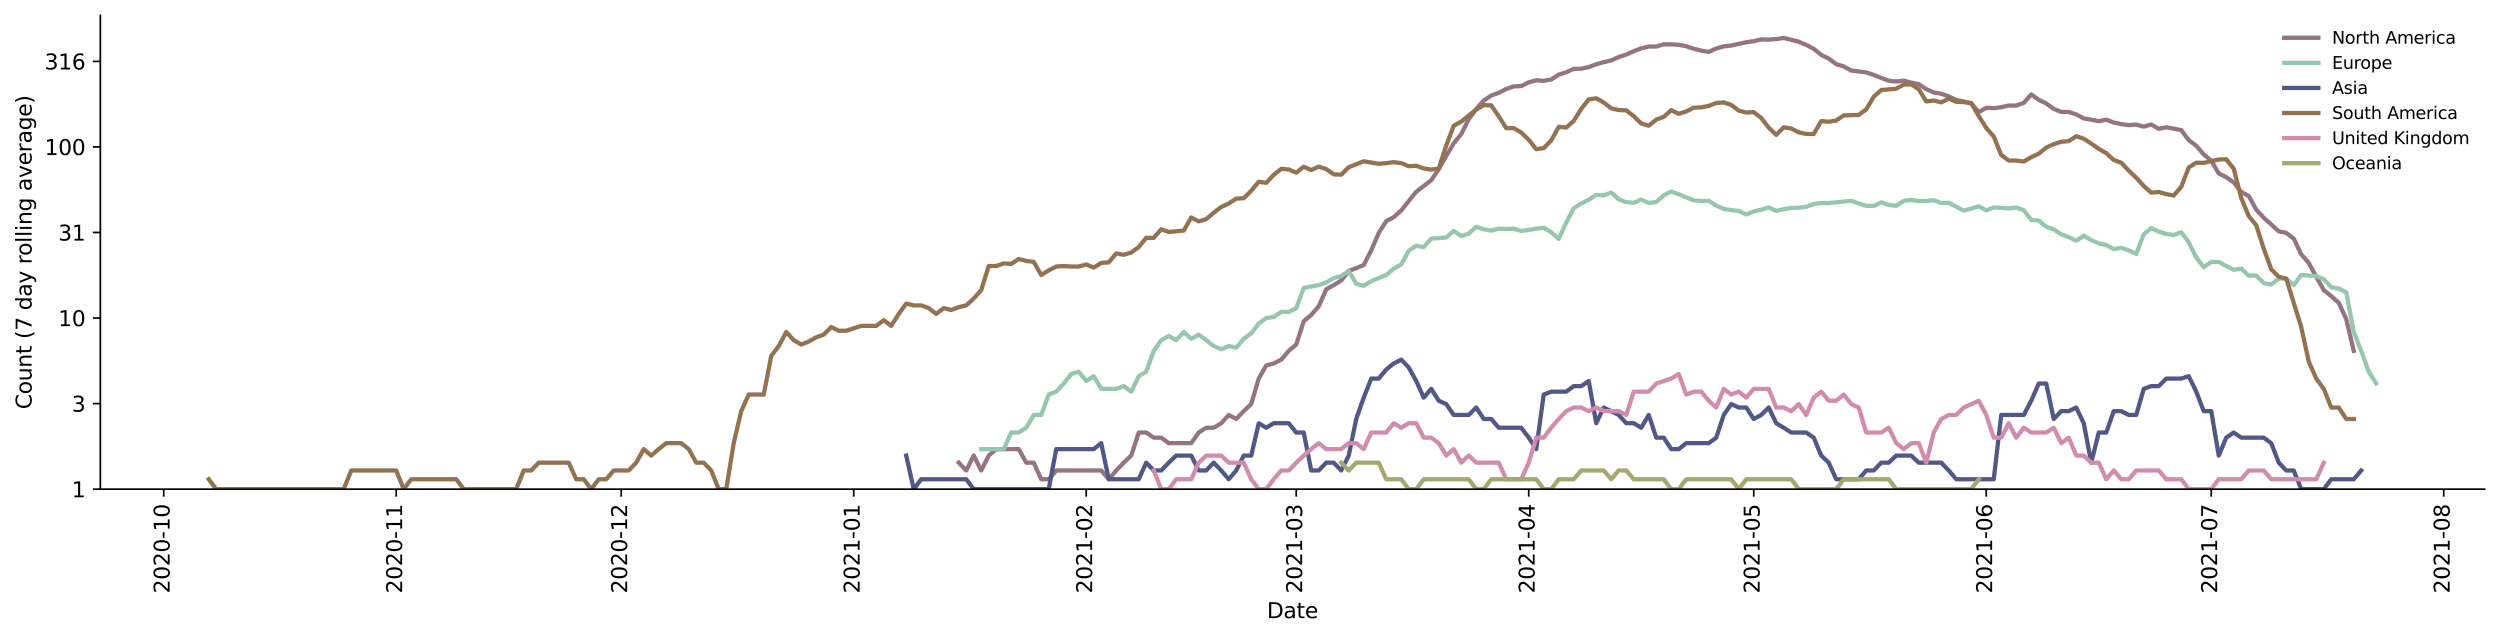 <?xml version="1.0" encoding="utf-8" standalone="no"?>
<!DOCTYPE svg PUBLIC "-//W3C//DTD SVG 1.1//EN"
  "http://www.w3.org/Graphics/SVG/1.1/DTD/svg11.dtd">
<svg height="298.621pt" version="1.1" viewBox="0 0 1170.166 298.621" width="1170.166pt" xmlns="http://www.w3.org/2000/svg" xmlns:xlink="http://www.w3.org/1999/xlink">
 <defs>
  <style type="text/css">*{stroke-linecap:butt;stroke-linejoin:round;}</style>
 </defs>
 <g id="figure_1">
  <g id="patch_1">
   <path d="M 0 298.621 
L 1170.166 298.621 
L 1170.166 0 
L 0 0 
z
" style="fill:#ffffff;"/>
  </g>
  <g id="axes_1">
   <g id="patch_2">
    <path d="M 46.966 228.96 
L 1162.966 228.96 
L 1162.966 7.2 
L 46.966 7.2 
z
" style="fill:#ffffff;"/>
   </g>
   <g id="matplotlib.axis_1">
    <g id="xtick_1">
     <g id="line2d_1">
      <defs>
       <path d="M 0 0 
L 0 3.5 
" id="me622633141" style="stroke:#000000;stroke-width:0.8;"/>
      </defs>
      <g>
       <use style="stroke:#000000;stroke-width:0.8;" x="76.63" xlink:href="#me622633141" y="228.96"/>
      </g>
     </g>
     <g id="text_1">
      <!-- 2020-10 -->
      <g transform="translate(79.389 277.743)rotate(-90)scale(0.1 -0.1)">
       <defs>
        <path d="M 1228 531 
L 3431 531 
L 3431 0 
L 469 0 
L 469 531 
Q 828 903 1448 1529 
Q 2069 2156 2228 2338 
Q 2531 2678 2651 2914 
Q 2772 3150 2772 3378 
Q 2772 3750 2511 3984 
Q 2250 4219 1831 4219 
Q 1534 4219 1204 4116 
Q 875 4013 500 3803 
L 500 4441 
Q 881 4594 1212 4672 
Q 1544 4750 1819 4750 
Q 2544 4750 2975 4387 
Q 3406 4025 3406 3419 
Q 3406 3131 3298 2873 
Q 3191 2616 2906 2266 
Q 2828 2175 2409 1742 
Q 1991 1309 1228 531 
z
" id="DejaVuSans-32" transform="scale(0.016)"/>
        <path d="M 2034 4250 
Q 1547 4250 1301 3770 
Q 1056 3291 1056 2328 
Q 1056 1369 1301 889 
Q 1547 409 2034 409 
Q 2525 409 2770 889 
Q 3016 1369 3016 2328 
Q 3016 3291 2770 3770 
Q 2525 4250 2034 4250 
z
M 2034 4750 
Q 2819 4750 3233 4129 
Q 3647 3509 3647 2328 
Q 3647 1150 3233 529 
Q 2819 -91 2034 -91 
Q 1250 -91 836 529 
Q 422 1150 422 2328 
Q 422 3509 836 4129 
Q 1250 4750 2034 4750 
z
" id="DejaVuSans-30" transform="scale(0.016)"/>
        <path d="M 313 2009 
L 1997 2009 
L 1997 1497 
L 313 1497 
L 313 2009 
z
" id="DejaVuSans-2d" transform="scale(0.016)"/>
        <path d="M 794 531 
L 1825 531 
L 1825 4091 
L 703 3866 
L 703 4441 
L 1819 4666 
L 2450 4666 
L 2450 531 
L 3481 531 
L 3481 0 
L 794 0 
L 794 531 
z
" id="DejaVuSans-31" transform="scale(0.016)"/>
       </defs>
       <use xlink:href="#DejaVuSans-32"/>
       <use x="63.623" xlink:href="#DejaVuSans-30"/>
       <use x="127.246" xlink:href="#DejaVuSans-32"/>
       <use x="190.869" xlink:href="#DejaVuSans-30"/>
       <use x="254.492" xlink:href="#DejaVuSans-2d"/>
       <use x="290.576" xlink:href="#DejaVuSans-31"/>
       <use x="354.199" xlink:href="#DejaVuSans-30"/>
      </g>
     </g>
    </g>
    <g id="xtick_2">
     <g id="line2d_2">
      <g>
       <use style="stroke:#000000;stroke-width:0.8;" x="185.456" xlink:href="#me622633141" y="228.96"/>
      </g>
     </g>
     <g id="text_2">
      <!-- 2020-11 -->
      <g transform="translate(188.216 277.743)rotate(-90)scale(0.1 -0.1)">
       <use xlink:href="#DejaVuSans-32"/>
       <use x="63.623" xlink:href="#DejaVuSans-30"/>
       <use x="127.246" xlink:href="#DejaVuSans-32"/>
       <use x="190.869" xlink:href="#DejaVuSans-30"/>
       <use x="254.492" xlink:href="#DejaVuSans-2d"/>
       <use x="290.576" xlink:href="#DejaVuSans-31"/>
       <use x="354.199" xlink:href="#DejaVuSans-31"/>
      </g>
     </g>
    </g>
    <g id="xtick_3">
     <g id="line2d_3">
      <g>
       <use style="stroke:#000000;stroke-width:0.8;" x="290.772" xlink:href="#me622633141" y="228.96"/>
      </g>
     </g>
     <g id="text_3">
      <!-- 2020-12 -->
      <g transform="translate(293.532 277.743)rotate(-90)scale(0.1 -0.1)">
       <use xlink:href="#DejaVuSans-32"/>
       <use x="63.623" xlink:href="#DejaVuSans-30"/>
       <use x="127.246" xlink:href="#DejaVuSans-32"/>
       <use x="190.869" xlink:href="#DejaVuSans-30"/>
       <use x="254.492" xlink:href="#DejaVuSans-2d"/>
       <use x="290.576" xlink:href="#DejaVuSans-31"/>
       <use x="354.199" xlink:href="#DejaVuSans-32"/>
      </g>
     </g>
    </g>
    <g id="xtick_4">
     <g id="line2d_4">
      <g>
       <use style="stroke:#000000;stroke-width:0.8;" x="399.599" xlink:href="#me622633141" y="228.96"/>
      </g>
     </g>
     <g id="text_4">
      <!-- 2021-01 -->
      <g transform="translate(402.359 277.743)rotate(-90)scale(0.1 -0.1)">
       <use xlink:href="#DejaVuSans-32"/>
       <use x="63.623" xlink:href="#DejaVuSans-30"/>
       <use x="127.246" xlink:href="#DejaVuSans-32"/>
       <use x="190.869" xlink:href="#DejaVuSans-31"/>
       <use x="254.492" xlink:href="#DejaVuSans-2d"/>
       <use x="290.576" xlink:href="#DejaVuSans-30"/>
       <use x="354.199" xlink:href="#DejaVuSans-31"/>
      </g>
     </g>
    </g>
    <g id="xtick_5">
     <g id="line2d_5">
      <g>
       <use style="stroke:#000000;stroke-width:0.8;" x="508.426" xlink:href="#me622633141" y="228.96"/>
      </g>
     </g>
     <g id="text_5">
      <!-- 2021-02 -->
      <g transform="translate(511.185 277.743)rotate(-90)scale(0.1 -0.1)">
       <use xlink:href="#DejaVuSans-32"/>
       <use x="63.623" xlink:href="#DejaVuSans-30"/>
       <use x="127.246" xlink:href="#DejaVuSans-32"/>
       <use x="190.869" xlink:href="#DejaVuSans-31"/>
       <use x="254.492" xlink:href="#DejaVuSans-2d"/>
       <use x="290.576" xlink:href="#DejaVuSans-30"/>
       <use x="354.199" xlink:href="#DejaVuSans-32"/>
      </g>
     </g>
    </g>
    <g id="xtick_6">
     <g id="line2d_6">
      <g>
       <use style="stroke:#000000;stroke-width:0.8;" x="606.721" xlink:href="#me622633141" y="228.96"/>
      </g>
     </g>
     <g id="text_6">
      <!-- 2021-03 -->
      <g transform="translate(609.48 277.743)rotate(-90)scale(0.1 -0.1)">
       <defs>
        <path d="M 2597 2516 
Q 3050 2419 3304 2112 
Q 3559 1806 3559 1356 
Q 3559 666 3084 287 
Q 2609 -91 1734 -91 
Q 1441 -91 1130 -33 
Q 819 25 488 141 
L 488 750 
Q 750 597 1062 519 
Q 1375 441 1716 441 
Q 2309 441 2620 675 
Q 2931 909 2931 1356 
Q 2931 1769 2642 2001 
Q 2353 2234 1838 2234 
L 1294 2234 
L 1294 2753 
L 1863 2753 
Q 2328 2753 2575 2939 
Q 2822 3125 2822 3475 
Q 2822 3834 2567 4026 
Q 2313 4219 1838 4219 
Q 1578 4219 1281 4162 
Q 984 4106 628 3988 
L 628 4550 
Q 988 4650 1302 4700 
Q 1616 4750 1894 4750 
Q 2613 4750 3031 4423 
Q 3450 4097 3450 3541 
Q 3450 3153 3228 2886 
Q 3006 2619 2597 2516 
z
" id="DejaVuSans-33" transform="scale(0.016)"/>
       </defs>
       <use xlink:href="#DejaVuSans-32"/>
       <use x="63.623" xlink:href="#DejaVuSans-30"/>
       <use x="127.246" xlink:href="#DejaVuSans-32"/>
       <use x="190.869" xlink:href="#DejaVuSans-31"/>
       <use x="254.492" xlink:href="#DejaVuSans-2d"/>
       <use x="290.576" xlink:href="#DejaVuSans-30"/>
       <use x="354.199" xlink:href="#DejaVuSans-33"/>
      </g>
     </g>
    </g>
    <g id="xtick_7">
     <g id="line2d_7">
      <g>
       <use style="stroke:#000000;stroke-width:0.8;" x="715.548" xlink:href="#me622633141" y="228.96"/>
      </g>
     </g>
     <g id="text_7">
      <!-- 2021-04 -->
      <g transform="translate(718.307 277.743)rotate(-90)scale(0.1 -0.1)">
       <defs>
        <path d="M 2419 4116 
L 825 1625 
L 2419 1625 
L 2419 4116 
z
M 2253 4666 
L 3047 4666 
L 3047 1625 
L 3713 1625 
L 3713 1100 
L 3047 1100 
L 3047 0 
L 2419 0 
L 2419 1100 
L 313 1100 
L 313 1709 
L 2253 4666 
z
" id="DejaVuSans-34" transform="scale(0.016)"/>
       </defs>
       <use xlink:href="#DejaVuSans-32"/>
       <use x="63.623" xlink:href="#DejaVuSans-30"/>
       <use x="127.246" xlink:href="#DejaVuSans-32"/>
       <use x="190.869" xlink:href="#DejaVuSans-31"/>
       <use x="254.492" xlink:href="#DejaVuSans-2d"/>
       <use x="290.576" xlink:href="#DejaVuSans-30"/>
       <use x="354.199" xlink:href="#DejaVuSans-34"/>
      </g>
     </g>
    </g>
    <g id="xtick_8">
     <g id="line2d_8">
      <g>
       <use style="stroke:#000000;stroke-width:0.8;" x="820.864" xlink:href="#me622633141" y="228.96"/>
      </g>
     </g>
     <g id="text_8">
      <!-- 2021-05 -->
      <g transform="translate(823.623 277.743)rotate(-90)scale(0.1 -0.1)">
       <defs>
        <path d="M 691 4666 
L 3169 4666 
L 3169 4134 
L 1269 4134 
L 1269 2991 
Q 1406 3038 1543 3061 
Q 1681 3084 1819 3084 
Q 2600 3084 3056 2656 
Q 3513 2228 3513 1497 
Q 3513 744 3044 326 
Q 2575 -91 1722 -91 
Q 1428 -91 1123 -41 
Q 819 9 494 109 
L 494 744 
Q 775 591 1075 516 
Q 1375 441 1709 441 
Q 2250 441 2565 725 
Q 2881 1009 2881 1497 
Q 2881 1984 2565 2268 
Q 2250 2553 1709 2553 
Q 1456 2553 1204 2497 
Q 953 2441 691 2322 
L 691 4666 
z
" id="DejaVuSans-35" transform="scale(0.016)"/>
       </defs>
       <use xlink:href="#DejaVuSans-32"/>
       <use x="63.623" xlink:href="#DejaVuSans-30"/>
       <use x="127.246" xlink:href="#DejaVuSans-32"/>
       <use x="190.869" xlink:href="#DejaVuSans-31"/>
       <use x="254.492" xlink:href="#DejaVuSans-2d"/>
       <use x="290.576" xlink:href="#DejaVuSans-30"/>
       <use x="354.199" xlink:href="#DejaVuSans-35"/>
      </g>
     </g>
    </g>
    <g id="xtick_9">
     <g id="line2d_9">
      <g>
       <use style="stroke:#000000;stroke-width:0.8;" x="929.69" xlink:href="#me622633141" y="228.96"/>
      </g>
     </g>
     <g id="text_9">
      <!-- 2021-06 -->
      <g transform="translate(932.45 277.743)rotate(-90)scale(0.1 -0.1)">
       <defs>
        <path d="M 2113 2584 
Q 1688 2584 1439 2293 
Q 1191 2003 1191 1497 
Q 1191 994 1439 701 
Q 1688 409 2113 409 
Q 2538 409 2786 701 
Q 3034 994 3034 1497 
Q 3034 2003 2786 2293 
Q 2538 2584 2113 2584 
z
M 3366 4563 
L 3366 3988 
Q 3128 4100 2886 4159 
Q 2644 4219 2406 4219 
Q 1781 4219 1451 3797 
Q 1122 3375 1075 2522 
Q 1259 2794 1537 2939 
Q 1816 3084 2150 3084 
Q 2853 3084 3261 2657 
Q 3669 2231 3669 1497 
Q 3669 778 3244 343 
Q 2819 -91 2113 -91 
Q 1303 -91 875 529 
Q 447 1150 447 2328 
Q 447 3434 972 4092 
Q 1497 4750 2381 4750 
Q 2619 4750 2861 4703 
Q 3103 4656 3366 4563 
z
" id="DejaVuSans-36" transform="scale(0.016)"/>
       </defs>
       <use xlink:href="#DejaVuSans-32"/>
       <use x="63.623" xlink:href="#DejaVuSans-30"/>
       <use x="127.246" xlink:href="#DejaVuSans-32"/>
       <use x="190.869" xlink:href="#DejaVuSans-31"/>
       <use x="254.492" xlink:href="#DejaVuSans-2d"/>
       <use x="290.576" xlink:href="#DejaVuSans-30"/>
       <use x="354.199" xlink:href="#DejaVuSans-36"/>
      </g>
     </g>
    </g>
    <g id="xtick_10">
     <g id="line2d_10">
      <g>
       <use style="stroke:#000000;stroke-width:0.8;" x="1035.007" xlink:href="#me622633141" y="228.96"/>
      </g>
     </g>
     <g id="text_10">
      <!-- 2021-07 -->
      <g transform="translate(1037.766 277.743)rotate(-90)scale(0.1 -0.1)">
       <defs>
        <path d="M 525 4666 
L 3525 4666 
L 3525 4397 
L 1831 0 
L 1172 0 
L 2766 4134 
L 525 4134 
L 525 4666 
z
" id="DejaVuSans-37" transform="scale(0.016)"/>
       </defs>
       <use xlink:href="#DejaVuSans-32"/>
       <use x="63.623" xlink:href="#DejaVuSans-30"/>
       <use x="127.246" xlink:href="#DejaVuSans-32"/>
       <use x="190.869" xlink:href="#DejaVuSans-31"/>
       <use x="254.492" xlink:href="#DejaVuSans-2d"/>
       <use x="290.576" xlink:href="#DejaVuSans-30"/>
       <use x="354.199" xlink:href="#DejaVuSans-37"/>
      </g>
     </g>
    </g>
    <g id="xtick_11">
     <g id="line2d_11">
      <g>
       <use style="stroke:#000000;stroke-width:0.8;" x="1143.833" xlink:href="#me622633141" y="228.96"/>
      </g>
     </g>
     <g id="text_11">
      <!-- 2021-08 -->
      <g transform="translate(1146.593 277.743)rotate(-90)scale(0.1 -0.1)">
       <defs>
        <path d="M 2034 2216 
Q 1584 2216 1326 1975 
Q 1069 1734 1069 1313 
Q 1069 891 1326 650 
Q 1584 409 2034 409 
Q 2484 409 2743 651 
Q 3003 894 3003 1313 
Q 3003 1734 2745 1975 
Q 2488 2216 2034 2216 
z
M 1403 2484 
Q 997 2584 770 2862 
Q 544 3141 544 3541 
Q 544 4100 942 4425 
Q 1341 4750 2034 4750 
Q 2731 4750 3128 4425 
Q 3525 4100 3525 3541 
Q 3525 3141 3298 2862 
Q 3072 2584 2669 2484 
Q 3125 2378 3379 2068 
Q 3634 1759 3634 1313 
Q 3634 634 3220 271 
Q 2806 -91 2034 -91 
Q 1263 -91 848 271 
Q 434 634 434 1313 
Q 434 1759 690 2068 
Q 947 2378 1403 2484 
z
M 1172 3481 
Q 1172 3119 1398 2916 
Q 1625 2713 2034 2713 
Q 2441 2713 2670 2916 
Q 2900 3119 2900 3481 
Q 2900 3844 2670 4047 
Q 2441 4250 2034 4250 
Q 1625 4250 1398 4047 
Q 1172 3844 1172 3481 
z
" id="DejaVuSans-38" transform="scale(0.016)"/>
       </defs>
       <use xlink:href="#DejaVuSans-32"/>
       <use x="63.623" xlink:href="#DejaVuSans-30"/>
       <use x="127.246" xlink:href="#DejaVuSans-32"/>
       <use x="190.869" xlink:href="#DejaVuSans-31"/>
       <use x="254.492" xlink:href="#DejaVuSans-2d"/>
       <use x="290.576" xlink:href="#DejaVuSans-30"/>
       <use x="354.199" xlink:href="#DejaVuSans-38"/>
      </g>
     </g>
    </g>
    <g id="text_12">
     <!-- Date -->
     <g transform="translate(593.015 289.341)scale(0.1 -0.1)">
      <defs>
       <path d="M 1259 4147 
L 1259 519 
L 2022 519 
Q 2988 519 3436 956 
Q 3884 1394 3884 2338 
Q 3884 3275 3436 3711 
Q 2988 4147 2022 4147 
L 1259 4147 
z
M 628 4666 
L 1925 4666 
Q 3281 4666 3915 4102 
Q 4550 3538 4550 2338 
Q 4550 1131 3912 565 
Q 3275 0 1925 0 
L 628 0 
L 628 4666 
z
" id="DejaVuSans-44" transform="scale(0.016)"/>
       <path d="M 2194 1759 
Q 1497 1759 1228 1600 
Q 959 1441 959 1056 
Q 959 750 1161 570 
Q 1363 391 1709 391 
Q 2188 391 2477 730 
Q 2766 1069 2766 1631 
L 2766 1759 
L 2194 1759 
z
M 3341 1997 
L 3341 0 
L 2766 0 
L 2766 531 
Q 2569 213 2275 61 
Q 1981 -91 1556 -91 
Q 1019 -91 701 211 
Q 384 513 384 1019 
Q 384 1609 779 1909 
Q 1175 2209 1959 2209 
L 2766 2209 
L 2766 2266 
Q 2766 2663 2505 2880 
Q 2244 3097 1772 3097 
Q 1472 3097 1187 3025 
Q 903 2953 641 2809 
L 641 3341 
Q 956 3463 1253 3523 
Q 1550 3584 1831 3584 
Q 2591 3584 2966 3190 
Q 3341 2797 3341 1997 
z
" id="DejaVuSans-61" transform="scale(0.016)"/>
       <path d="M 1172 4494 
L 1172 3500 
L 2356 3500 
L 2356 3053 
L 1172 3053 
L 1172 1153 
Q 1172 725 1289 603 
Q 1406 481 1766 481 
L 2356 481 
L 2356 0 
L 1766 0 
Q 1100 0 847 248 
Q 594 497 594 1153 
L 594 3053 
L 172 3053 
L 172 3500 
L 594 3500 
L 594 4494 
L 1172 4494 
z
" id="DejaVuSans-74" transform="scale(0.016)"/>
       <path d="M 3597 1894 
L 3597 1613 
L 953 1613 
Q 991 1019 1311 708 
Q 1631 397 2203 397 
Q 2534 397 2845 478 
Q 3156 559 3463 722 
L 3463 178 
Q 3153 47 2828 -22 
Q 2503 -91 2169 -91 
Q 1331 -91 842 396 
Q 353 884 353 1716 
Q 353 2575 817 3079 
Q 1281 3584 2069 3584 
Q 2775 3584 3186 3129 
Q 3597 2675 3597 1894 
z
M 3022 2063 
Q 3016 2534 2758 2815 
Q 2500 3097 2075 3097 
Q 1594 3097 1305 2825 
Q 1016 2553 972 2059 
L 3022 2063 
z
" id="DejaVuSans-65" transform="scale(0.016)"/>
      </defs>
      <use xlink:href="#DejaVuSans-44"/>
      <use x="77.002" xlink:href="#DejaVuSans-61"/>
      <use x="138.281" xlink:href="#DejaVuSans-74"/>
      <use x="177.49" xlink:href="#DejaVuSans-65"/>
     </g>
    </g>
   </g>
   <g id="matplotlib.axis_2">
    <g id="ytick_1">
     <g id="line2d_12">
      <defs>
       <path d="M 0 0 
L -3.5 0 
" id="me291c75936" style="stroke:#000000;stroke-width:0.8;"/>
      </defs>
      <g>
       <use style="stroke:#000000;stroke-width:0.8;" x="46.966" xlink:href="#me291c75936" y="228.96"/>
      </g>
     </g>
     <g id="text_13">
      <!-- 1 -->
      <g transform="translate(33.603 232.759)scale(0.1 -0.1)">
       <use xlink:href="#DejaVuSans-31"/>
      </g>
     </g>
    </g>
    <g id="ytick_2">
     <g id="line2d_13">
      <g>
       <use style="stroke:#000000;stroke-width:0.8;" x="46.966" xlink:href="#me291c75936" y="188.913"/>
      </g>
     </g>
     <g id="text_14">
      <!-- 3 -->
      <g transform="translate(33.603 192.712)scale(0.1 -0.1)">
       <use xlink:href="#DejaVuSans-33"/>
      </g>
     </g>
    </g>
    <g id="ytick_3">
     <g id="line2d_14">
      <g>
       <use style="stroke:#000000;stroke-width:0.8;" x="46.966" xlink:href="#me291c75936" y="148.866"/>
      </g>
     </g>
     <g id="text_15">
      <!-- 10 -->
      <g transform="translate(27.241 152.666)scale(0.1 -0.1)">
       <use xlink:href="#DejaVuSans-31"/>
       <use x="63.623" xlink:href="#DejaVuSans-30"/>
      </g>
     </g>
    </g>
    <g id="ytick_4">
     <g id="line2d_15">
      <g>
       <use style="stroke:#000000;stroke-width:0.8;" x="46.966" xlink:href="#me291c75936" y="108.82"/>
      </g>
     </g>
     <g id="text_16">
      <!-- 31 -->
      <g transform="translate(27.241 112.619)scale(0.1 -0.1)">
       <use xlink:href="#DejaVuSans-33"/>
       <use x="63.623" xlink:href="#DejaVuSans-31"/>
      </g>
     </g>
    </g>
    <g id="ytick_5">
     <g id="line2d_16">
      <g>
       <use style="stroke:#000000;stroke-width:0.8;" x="46.966" xlink:href="#me291c75936" y="68.773"/>
      </g>
     </g>
     <g id="text_17">
      <!-- 100 -->
      <g transform="translate(20.878 72.572)scale(0.1 -0.1)">
       <use xlink:href="#DejaVuSans-31"/>
       <use x="63.623" xlink:href="#DejaVuSans-30"/>
       <use x="127.246" xlink:href="#DejaVuSans-30"/>
      </g>
     </g>
    </g>
    <g id="ytick_6">
     <g id="line2d_17">
      <g>
       <use style="stroke:#000000;stroke-width:0.8;" x="46.966" xlink:href="#me291c75936" y="28.726"/>
      </g>
     </g>
     <g id="text_18">
      <!-- 316 -->
      <g transform="translate(20.878 32.525)scale(0.1 -0.1)">
       <use xlink:href="#DejaVuSans-33"/>
       <use x="63.623" xlink:href="#DejaVuSans-31"/>
       <use x="127.246" xlink:href="#DejaVuSans-36"/>
      </g>
     </g>
    </g>
    <g id="text_19">
     <!-- Count (7 day rolling average) -->
     <g transform="translate(14.798 191.548)rotate(-90)scale(0.1 -0.1)">
      <defs>
       <path d="M 4122 4306 
L 4122 3641 
Q 3803 3938 3442 4084 
Q 3081 4231 2675 4231 
Q 1875 4231 1450 3742 
Q 1025 3253 1025 2328 
Q 1025 1406 1450 917 
Q 1875 428 2675 428 
Q 3081 428 3442 575 
Q 3803 722 4122 1019 
L 4122 359 
Q 3791 134 3420 21 
Q 3050 -91 2638 -91 
Q 1578 -91 968 557 
Q 359 1206 359 2328 
Q 359 3453 968 4101 
Q 1578 4750 2638 4750 
Q 3056 4750 3426 4639 
Q 3797 4528 4122 4306 
z
" id="DejaVuSans-43" transform="scale(0.016)"/>
       <path d="M 1959 3097 
Q 1497 3097 1228 2736 
Q 959 2375 959 1747 
Q 959 1119 1226 758 
Q 1494 397 1959 397 
Q 2419 397 2687 759 
Q 2956 1122 2956 1747 
Q 2956 2369 2687 2733 
Q 2419 3097 1959 3097 
z
M 1959 3584 
Q 2709 3584 3137 3096 
Q 3566 2609 3566 1747 
Q 3566 888 3137 398 
Q 2709 -91 1959 -91 
Q 1206 -91 779 398 
Q 353 888 353 1747 
Q 353 2609 779 3096 
Q 1206 3584 1959 3584 
z
" id="DejaVuSans-6f" transform="scale(0.016)"/>
       <path d="M 544 1381 
L 544 3500 
L 1119 3500 
L 1119 1403 
Q 1119 906 1312 657 
Q 1506 409 1894 409 
Q 2359 409 2629 706 
Q 2900 1003 2900 1516 
L 2900 3500 
L 3475 3500 
L 3475 0 
L 2900 0 
L 2900 538 
Q 2691 219 2414 64 
Q 2138 -91 1772 -91 
Q 1169 -91 856 284 
Q 544 659 544 1381 
z
M 1991 3584 
L 1991 3584 
z
" id="DejaVuSans-75" transform="scale(0.016)"/>
       <path d="M 3513 2113 
L 3513 0 
L 2938 0 
L 2938 2094 
Q 2938 2591 2744 2837 
Q 2550 3084 2163 3084 
Q 1697 3084 1428 2787 
Q 1159 2491 1159 1978 
L 1159 0 
L 581 0 
L 581 3500 
L 1159 3500 
L 1159 2956 
Q 1366 3272 1645 3428 
Q 1925 3584 2291 3584 
Q 2894 3584 3203 3211 
Q 3513 2838 3513 2113 
z
" id="DejaVuSans-6e" transform="scale(0.016)"/>
       <path id="DejaVuSans-20" transform="scale(0.016)"/>
       <path d="M 1984 4856 
Q 1566 4138 1362 3434 
Q 1159 2731 1159 2009 
Q 1159 1288 1364 580 
Q 1569 -128 1984 -844 
L 1484 -844 
Q 1016 -109 783 600 
Q 550 1309 550 2009 
Q 550 2706 781 3412 
Q 1013 4119 1484 4856 
L 1984 4856 
z
" id="DejaVuSans-28" transform="scale(0.016)"/>
       <path d="M 2906 2969 
L 2906 4863 
L 3481 4863 
L 3481 0 
L 2906 0 
L 2906 525 
Q 2725 213 2448 61 
Q 2172 -91 1784 -91 
Q 1150 -91 751 415 
Q 353 922 353 1747 
Q 353 2572 751 3078 
Q 1150 3584 1784 3584 
Q 2172 3584 2448 3432 
Q 2725 3281 2906 2969 
z
M 947 1747 
Q 947 1113 1208 752 
Q 1469 391 1925 391 
Q 2381 391 2643 752 
Q 2906 1113 2906 1747 
Q 2906 2381 2643 2742 
Q 2381 3103 1925 3103 
Q 1469 3103 1208 2742 
Q 947 2381 947 1747 
z
" id="DejaVuSans-64" transform="scale(0.016)"/>
       <path d="M 2059 -325 
Q 1816 -950 1584 -1140 
Q 1353 -1331 966 -1331 
L 506 -1331 
L 506 -850 
L 844 -850 
Q 1081 -850 1212 -737 
Q 1344 -625 1503 -206 
L 1606 56 
L 191 3500 
L 800 3500 
L 1894 763 
L 2988 3500 
L 3597 3500 
L 2059 -325 
z
" id="DejaVuSans-79" transform="scale(0.016)"/>
       <path d="M 2631 2963 
Q 2534 3019 2420 3045 
Q 2306 3072 2169 3072 
Q 1681 3072 1420 2755 
Q 1159 2438 1159 1844 
L 1159 0 
L 581 0 
L 581 3500 
L 1159 3500 
L 1159 2956 
Q 1341 3275 1631 3429 
Q 1922 3584 2338 3584 
Q 2397 3584 2469 3576 
Q 2541 3569 2628 3553 
L 2631 2963 
z
" id="DejaVuSans-72" transform="scale(0.016)"/>
       <path d="M 603 4863 
L 1178 4863 
L 1178 0 
L 603 0 
L 603 4863 
z
" id="DejaVuSans-6c" transform="scale(0.016)"/>
       <path d="M 603 3500 
L 1178 3500 
L 1178 0 
L 603 0 
L 603 3500 
z
M 603 4863 
L 1178 4863 
L 1178 4134 
L 603 4134 
L 603 4863 
z
" id="DejaVuSans-69" transform="scale(0.016)"/>
       <path d="M 2906 1791 
Q 2906 2416 2648 2759 
Q 2391 3103 1925 3103 
Q 1463 3103 1205 2759 
Q 947 2416 947 1791 
Q 947 1169 1205 825 
Q 1463 481 1925 481 
Q 2391 481 2648 825 
Q 2906 1169 2906 1791 
z
M 3481 434 
Q 3481 -459 3084 -895 
Q 2688 -1331 1869 -1331 
Q 1566 -1331 1297 -1286 
Q 1028 -1241 775 -1147 
L 775 -588 
Q 1028 -725 1275 -790 
Q 1522 -856 1778 -856 
Q 2344 -856 2625 -561 
Q 2906 -266 2906 331 
L 2906 616 
Q 2728 306 2450 153 
Q 2172 0 1784 0 
Q 1141 0 747 490 
Q 353 981 353 1791 
Q 353 2603 747 3093 
Q 1141 3584 1784 3584 
Q 2172 3584 2450 3431 
Q 2728 3278 2906 2969 
L 2906 3500 
L 3481 3500 
L 3481 434 
z
" id="DejaVuSans-67" transform="scale(0.016)"/>
       <path d="M 191 3500 
L 800 3500 
L 1894 563 
L 2988 3500 
L 3597 3500 
L 2284 0 
L 1503 0 
L 191 3500 
z
" id="DejaVuSans-76" transform="scale(0.016)"/>
       <path d="M 513 4856 
L 1013 4856 
Q 1481 4119 1714 3412 
Q 1947 2706 1947 2009 
Q 1947 1309 1714 600 
Q 1481 -109 1013 -844 
L 513 -844 
Q 928 -128 1133 580 
Q 1338 1288 1338 2009 
Q 1338 2731 1133 3434 
Q 928 4138 513 4856 
z
" id="DejaVuSans-29" transform="scale(0.016)"/>
      </defs>
      <use xlink:href="#DejaVuSans-43"/>
      <use x="69.824" xlink:href="#DejaVuSans-6f"/>
      <use x="131.006" xlink:href="#DejaVuSans-75"/>
      <use x="194.385" xlink:href="#DejaVuSans-6e"/>
      <use x="257.764" xlink:href="#DejaVuSans-74"/>
      <use x="296.973" xlink:href="#DejaVuSans-20"/>
      <use x="328.76" xlink:href="#DejaVuSans-28"/>
      <use x="367.773" xlink:href="#DejaVuSans-37"/>
      <use x="431.396" xlink:href="#DejaVuSans-20"/>
      <use x="463.184" xlink:href="#DejaVuSans-64"/>
      <use x="526.66" xlink:href="#DejaVuSans-61"/>
      <use x="587.939" xlink:href="#DejaVuSans-79"/>
      <use x="647.119" xlink:href="#DejaVuSans-20"/>
      <use x="678.906" xlink:href="#DejaVuSans-72"/>
      <use x="717.77" xlink:href="#DejaVuSans-6f"/>
      <use x="778.951" xlink:href="#DejaVuSans-6c"/>
      <use x="806.734" xlink:href="#DejaVuSans-6c"/>
      <use x="834.518" xlink:href="#DejaVuSans-69"/>
      <use x="862.301" xlink:href="#DejaVuSans-6e"/>
      <use x="925.68" xlink:href="#DejaVuSans-67"/>
      <use x="989.156" xlink:href="#DejaVuSans-20"/>
      <use x="1020.943" xlink:href="#DejaVuSans-61"/>
      <use x="1082.223" xlink:href="#DejaVuSans-76"/>
      <use x="1141.402" xlink:href="#DejaVuSans-65"/>
      <use x="1202.926" xlink:href="#DejaVuSans-72"/>
      <use x="1244.039" xlink:href="#DejaVuSans-61"/>
      <use x="1305.318" xlink:href="#DejaVuSans-67"/>
      <use x="1368.795" xlink:href="#DejaVuSans-65"/>
      <use x="1430.318" xlink:href="#DejaVuSans-29"/>
     </g>
    </g>
   </g>
   <g id="line2d_18">
    <path clip-path="url(#p81e0ed3f1e)" d="M 448.747 216.553 
L 452.257 220.218 
L 455.768 213.238 
L 459.278 220.218 
L 462.789 213.238 
L 466.299 210.211 
L 476.831 210.211 
L 480.342 216.553 
L 483.852 216.553 
L 487.363 224.315 
L 490.873 224.315 
L 494.384 220.218 
L 515.447 220.218 
L 518.957 224.315 
L 522.468 220.218 
L 525.979 216.553 
L 529.489 213.238 
L 533 202.45 
L 536.51 202.45 
L 540.021 204.849 
L 543.531 204.849 
L 547.042 207.427 
L 557.573 207.427 
L 561.084 202.45 
L 564.594 200.205 
L 568.105 200.205 
L 571.616 198.096 
L 575.126 194.227 
L 578.637 196.108 
L 582.147 192.443 
L 585.658 189.128 
L 589.168 177.198 
L 592.679 171.044 
L 596.189 170.116 
L 599.7 168.332 
L 603.21 164.235 
L 606.721 161.273 
L 610.231 150.39 
L 613.742 147.407 
L 617.253 143.363 
L 620.763 135.432 
L 624.274 133.462 
L 627.784 131.297 
L 631.295 126.803 
L 634.805 125.509 
L 638.316 124.018 
L 641.826 117.193 
L 645.337 109.034 
L 648.847 103.492 
L 652.358 101.654 
L 655.868 98.478 
L 662.889 89.749 
L 669.911 84.374 
L 673.421 79.18 
L 676.932 72.994 
L 680.442 67.076 
L 683.953 62.764 
L 687.463 55.78 
L 690.974 50.994 
L 694.484 47.08 
L 697.995 44.712 
L 701.505 43.466 
L 705.016 41.642 
L 708.526 40.455 
L 712.037 40.279 
L 715.548 38.549 
L 719.058 37.583 
L 722.569 37.827 
L 726.079 37.2 
L 729.59 34.911 
L 733.1 33.821 
L 736.611 32.221 
L 740.121 32.152 
L 743.632 31.397 
L 747.142 30.098 
L 750.653 29.099 
L 754.163 28.267 
L 757.674 26.705 
L 761.185 25.553 
L 764.695 23.955 
L 768.206 22.651 
L 771.716 21.791 
L 775.227 21.791 
L 778.737 20.739 
L 782.248 20.764 
L 785.758 20.939 
L 789.269 21.65 
L 792.779 22.81 
L 796.29 23.696 
L 799.8 24.313 
L 803.311 22.704 
L 806.822 21.714 
L 810.332 21.318 
L 817.353 19.778 
L 820.864 19.271 
L 824.374 18.431 
L 827.885 18.548 
L 831.395 18.291 
L 834.906 17.76 
L 841.927 19.5 
L 845.437 21.052 
L 848.948 22.837 
L 852.459 25.712 
L 855.969 27.425 
L 859.48 30.033 
L 862.99 31.093 
L 866.501 33.012 
L 873.522 33.894 
L 877.032 35.062 
L 880.543 36.486 
L 884.053 37.786 
L 887.564 38.155 
L 891.074 37.705 
L 894.585 38.695 
L 898.096 39.393 
L 901.606 41.71 
L 905.117 43.274 
L 908.627 43.876 
L 912.138 45.138 
L 915.648 46.788 
L 919.159 47.509 
L 922.669 48.438 
L 926.18 52.455 
L 929.69 50.462 
L 933.201 50.639 
L 936.711 50.199 
L 940.222 49.392 
L 943.733 49.392 
L 947.243 48.162 
L 950.754 44.194 
L 954.264 46.735 
L 957.775 48.438 
L 961.285 50.965 
L 964.796 52.393 
L 968.306 52.393 
L 971.817 53.561 
L 975.327 55.44 
L 978.838 56.02 
L 982.348 56.716 
L 985.859 56.02 
L 989.37 57.354 
L 992.88 58.114 
L 996.391 58.556 
L 999.901 58.334 
L 1003.412 59.267 
L 1006.922 58.261 
L 1010.433 60.303 
L 1013.943 59.57 
L 1020.964 60.892 
L 1024.475 65.593 
L 1027.985 68.231 
L 1031.496 72.273 
L 1035.007 75.194 
L 1038.517 81.18 
L 1042.028 82.926 
L 1045.538 85.401 
L 1049.049 89.84 
L 1052.559 91.711 
L 1056.07 98.13 
L 1059.58 101.91 
L 1066.601 108.252 
L 1070.112 109.034 
L 1073.622 111.66 
L 1077.133 119.041 
L 1080.644 123.059 
L 1084.154 129.543 
L 1087.665 135.771 
L 1091.175 138.612 
L 1094.686 141.706 
L 1098.196 149.367 
L 1101.707 164.235 
L 1101.707 164.235 
" style="fill:none;stroke:#947383;stroke-linecap:square;stroke-width:2;"/>
   </g>
   <g id="line2d_19">
    <path clip-path="url(#p81e0ed3f1e)" d="M 459.278 210.211 
L 469.81 210.211 
L 473.32 202.45 
L 476.831 202.45 
L 480.342 200.205 
L 483.852 194.227 
L 487.363 194.227 
L 490.873 184.681 
L 494.384 183.317 
L 497.894 179.518 
L 501.405 175.024 
L 504.915 173.985 
L 508.426 178.339 
L 511.936 176.094 
L 515.447 182.004 
L 522.468 182.004 
L 525.979 180.739 
L 529.489 183.317 
L 533 176.094 
L 536.51 173.985 
L 540.021 164.235 
L 543.531 159.206 
L 547.042 157.255 
L 550.552 159.206 
L 554.063 155.408 
L 557.573 158.544 
L 561.084 156.628 
L 564.594 159.206 
L 568.105 161.99 
L 571.616 163.471 
L 575.126 161.99 
L 578.637 162.723 
L 582.147 158.544 
L 585.658 156.013 
L 589.168 151.444 
L 592.679 148.866 
L 596.189 148.373 
L 599.7 146.006 
L 603.21 146.006 
L 606.721 144.222 
L 610.231 134.763 
L 617.253 133.462 
L 620.763 132.209 
L 624.274 130.118 
L 627.784 129.259 
L 631.295 126.803 
L 634.805 132.83 
L 638.316 133.783 
L 641.826 131.598 
L 648.847 128.698 
L 652.358 125.764 
L 655.868 123.776 
L 659.379 117.394 
L 662.889 115.061 
L 666.4 115.63 
L 669.911 111.66 
L 673.421 111.49 
L 676.932 111.153 
L 680.442 108.098 
L 683.953 110.487 
L 687.463 109.352 
L 690.974 106.153 
L 694.484 107.337 
L 697.995 107.944 
L 701.505 107.037 
L 705.016 107.187 
L 708.526 107.037 
L 712.037 108.098 
L 715.548 107.639 
L 719.058 107.037 
L 722.569 106.592 
L 726.079 108.719 
L 729.59 111.831 
L 733.1 104.172 
L 736.611 97.443 
L 740.121 95.248 
L 743.632 93.485 
L 747.142 91.234 
L 750.653 91.424 
L 754.163 90.115 
L 757.674 93.283 
L 761.185 94.615 
L 764.695 94.93 
L 768.206 93.384 
L 771.716 95.036 
L 775.227 94.511 
L 778.737 91.424 
L 782.248 89.659 
L 785.758 90.951 
L 792.779 93.79 
L 796.29 94.097 
L 799.8 93.994 
L 803.311 96.219 
L 806.822 97.785 
L 810.332 98.362 
L 813.843 98.712 
L 817.353 100.398 
L 820.864 98.948 
L 824.374 98.13 
L 827.885 97.105 
L 831.395 98.712 
L 834.906 97.899 
L 838.416 97.33 
L 841.927 97.217 
L 845.437 96.77 
L 848.948 95.461 
L 852.459 95.036 
L 855.969 95.036 
L 866.501 93.994 
L 870.011 95.248 
L 873.522 96.328 
L 877.032 96.438 
L 880.543 94.72 
L 884.053 95.892 
L 887.564 96.328 
L 891.074 93.994 
L 894.585 93.586 
L 898.096 94.097 
L 901.606 94.097 
L 905.117 93.688 
L 908.627 95.036 
L 912.138 94.93 
L 919.159 98.595 
L 922.669 97.671 
L 926.18 96.548 
L 929.69 98.478 
L 933.201 97.105 
L 940.222 97.557 
L 943.733 97.105 
L 947.243 98.362 
L 950.754 102.957 
L 954.264 103.223 
L 957.775 106.153 
L 961.285 107.337 
L 964.796 109.672 
L 968.306 110.985 
L 971.817 112.699 
L 975.327 110.322 
L 978.838 112.349 
L 982.348 113.951 
L 985.859 114.687 
L 989.37 116.599 
L 992.88 116.014 
L 996.391 117.193 
L 999.901 118.831 
L 1003.412 109.672 
L 1006.922 106.74 
L 1010.433 108.407 
L 1013.943 109.512 
L 1017.454 109.996 
L 1020.964 108.719 
L 1024.475 113.409 
L 1027.985 120.549 
L 1031.496 125.005 
L 1035.007 122.589 
L 1038.517 122.589 
L 1042.028 124.508 
L 1045.538 126.28 
L 1049.049 125.764 
L 1052.559 128.977 
L 1056.07 128.977 
L 1059.58 132.518 
L 1063.091 133.145 
L 1066.601 130.409 
L 1070.112 130.409 
L 1073.622 133.462 
L 1077.133 128.698 
L 1084.154 129.259 
L 1087.665 130.703 
L 1091.175 134.433 
L 1094.686 135.096 
L 1098.196 136.809 
L 1101.707 155.408 
L 1105.217 164.235 
L 1108.728 173.985 
L 1112.238 179.518 
L 1112.238 179.518 
" style="fill:none;stroke:#96c6ad;stroke-linecap:square;stroke-width:2;"/>
   </g>
   <g id="line2d_20">
    <path clip-path="url(#p81e0ed3f1e)" d="M 424.173 213.238 
L 427.683 228.96 
L 431.194 224.315 
L 452.257 224.315 
L 455.768 228.96 
L 490.873 228.96 
L 494.384 210.211 
L 511.936 210.211 
L 515.447 207.427 
L 518.957 224.315 
L 533 224.315 
L 536.51 216.553 
L 540.021 220.218 
L 543.531 220.218 
L 547.042 216.553 
L 550.552 213.238 
L 557.573 213.238 
L 561.084 220.218 
L 564.594 220.218 
L 568.105 216.553 
L 571.616 220.218 
L 575.126 224.315 
L 578.637 220.218 
L 582.147 213.238 
L 585.658 213.238 
L 589.168 198.096 
L 592.679 200.205 
L 596.189 198.096 
L 603.21 198.096 
L 606.721 202.45 
L 610.231 202.45 
L 613.742 220.218 
L 617.253 220.218 
L 620.763 216.553 
L 624.274 216.553 
L 627.784 220.218 
L 631.295 213.238 
L 634.805 196.108 
L 638.316 186.101 
L 641.826 177.198 
L 645.337 177.198 
L 648.847 172.977 
L 652.358 170.116 
L 655.868 168.332 
L 659.379 171.997 
L 662.889 178.339 
L 666.4 186.101 
L 669.911 182.004 
L 673.421 187.581 
L 676.932 189.128 
L 680.442 194.227 
L 687.463 194.227 
L 690.974 190.746 
L 694.484 196.108 
L 697.995 196.108 
L 701.505 200.205 
L 712.037 200.205 
L 715.548 204.849 
L 719.058 210.211 
L 722.569 184.681 
L 726.079 183.317 
L 733.1 183.317 
L 736.611 180.739 
L 740.121 180.739 
L 743.632 178.339 
L 747.142 198.096 
L 750.653 190.746 
L 757.674 194.227 
L 761.185 198.096 
L 764.695 198.096 
L 768.206 200.205 
L 771.716 194.227 
L 775.227 204.849 
L 778.737 204.849 
L 782.248 210.211 
L 785.758 210.211 
L 789.269 207.427 
L 799.8 207.427 
L 803.311 204.849 
L 806.822 194.227 
L 810.332 189.128 
L 813.843 190.746 
L 817.353 190.746 
L 820.864 196.108 
L 824.374 194.227 
L 827.885 190.746 
L 831.395 198.096 
L 834.906 200.205 
L 838.416 202.45 
L 845.437 202.45 
L 848.948 204.849 
L 852.459 213.238 
L 855.969 216.553 
L 859.48 224.315 
L 870.011 224.315 
L 873.522 220.218 
L 877.032 220.218 
L 880.543 216.553 
L 884.053 216.553 
L 887.564 213.238 
L 894.585 213.238 
L 898.096 216.553 
L 908.627 216.553 
L 912.138 220.218 
L 915.648 224.315 
L 933.201 224.315 
L 936.711 194.227 
L 947.243 194.227 
L 950.754 187.581 
L 954.264 179.518 
L 957.775 179.518 
L 961.285 196.108 
L 964.796 192.443 
L 968.306 192.443 
L 971.817 190.746 
L 975.327 198.096 
L 978.838 216.553 
L 982.348 202.45 
L 985.859 202.45 
L 989.37 192.443 
L 992.88 192.443 
L 996.391 194.227 
L 999.901 194.227 
L 1003.412 182.004 
L 1006.922 180.739 
L 1010.433 180.739 
L 1013.943 177.198 
L 1020.964 177.198 
L 1024.475 176.094 
L 1027.985 183.317 
L 1031.496 192.443 
L 1035.007 192.443 
L 1038.517 213.238 
L 1042.028 204.849 
L 1045.538 202.45 
L 1049.049 204.849 
L 1059.58 204.849 
L 1063.091 207.427 
L 1066.601 216.553 
L 1070.112 220.218 
L 1073.622 220.218 
L 1077.133 228.96 
L 1087.665 228.96 
L 1091.175 224.315 
L 1101.707 224.315 
L 1105.217 220.218 
L 1105.217 220.218 
" style="fill:none;stroke:#525886;stroke-linecap:square;stroke-width:2;"/>
   </g>
   <g id="line2d_21">
    <path clip-path="url(#p81e0ed3f1e)" d="M 97.693 224.315 
L 101.203 228.96 
L 160.883 228.96 
L 164.393 220.218 
L 185.456 220.218 
L 188.967 228.96 
L 192.477 224.315 
L 213.541 224.315 
L 217.051 228.96 
L 241.625 228.96 
L 245.135 220.218 
L 248.646 220.218 
L 252.157 216.553 
L 266.199 216.553 
L 269.709 224.315 
L 273.22 224.315 
L 276.73 228.96 
L 280.241 224.315 
L 283.751 224.315 
L 287.262 220.218 
L 294.283 220.218 
L 297.794 216.553 
L 301.304 210.211 
L 304.815 213.238 
L 308.325 210.211 
L 311.836 207.427 
L 318.857 207.427 
L 322.367 210.211 
L 325.878 216.553 
L 329.388 216.553 
L 332.899 220.218 
L 336.409 228.96 
L 339.92 228.96 
L 343.431 207.427 
L 346.941 192.443 
L 350.452 184.681 
L 357.473 184.681 
L 360.983 166.635 
L 364.494 161.99 
L 368.004 155.408 
L 371.515 159.206 
L 375.025 161.273 
L 378.536 159.882 
L 382.046 157.893 
L 385.557 156.628 
L 389.068 153.088 
L 392.578 154.813 
L 396.089 154.813 
L 403.11 152.531 
L 410.131 152.531 
L 413.641 149.875 
L 417.152 152.531 
L 420.662 146.934 
L 424.173 142.113 
L 427.683 142.941 
L 431.194 142.941 
L 434.705 144.222 
L 438.215 146.934 
L 441.726 144.222 
L 445.236 145.102 
L 448.747 143.79 
L 452.257 142.941 
L 455.768 139.74 
L 459.278 135.771 
L 462.789 124.508 
L 466.299 124.508 
L 469.81 123.296 
L 473.32 123.535 
L 476.831 121.216 
L 480.342 122.125 
L 483.852 122.589 
L 487.363 128.698 
L 490.873 126.54 
L 494.384 124.756 
L 497.894 124.508 
L 501.405 124.756 
L 504.915 124.756 
L 508.426 123.776 
L 511.936 125.256 
L 515.447 123.059 
L 518.957 122.823 
L 522.468 118.622 
L 525.979 119.252 
L 529.489 118.208 
L 533 115.63 
L 536.51 111.321 
L 540.021 111.321 
L 543.531 107.337 
L 547.042 108.563 
L 554.063 107.944 
L 557.573 101.782 
L 561.084 103.627 
L 564.594 102.561 
L 568.105 99.545 
L 571.616 96.881 
L 575.126 95.248 
L 578.637 92.983 
L 582.147 92.784 
L 585.658 89.298 
L 589.168 85.082 
L 592.679 85.562 
L 596.189 81.824 
L 599.7 79.046 
L 603.21 79.314 
L 606.721 80.826 
L 610.231 78.058 
L 613.742 79.584 
L 617.253 77.994 
L 620.763 79.18 
L 624.274 81.608 
L 627.784 81.752 
L 631.295 78.254 
L 638.316 75.495 
L 645.337 76.659 
L 648.847 76.349 
L 652.358 75.919 
L 655.868 76.349 
L 659.379 77.8 
L 662.889 77.607 
L 666.4 78.846 
L 669.911 79.381 
L 673.421 78.913 
L 676.932 68.084 
L 680.442 58.891 
L 683.953 56.892 
L 690.974 51.294 
L 694.484 49.222 
L 697.995 49.307 
L 701.505 54.438 
L 705.016 59.993 
L 708.526 59.954 
L 712.037 62.019 
L 715.548 65.413 
L 719.058 69.832 
L 722.569 69.324 
L 726.079 65.73 
L 729.59 59.342 
L 733.1 59.723 
L 736.611 56.576 
L 740.121 50.965 
L 743.632 46.551 
L 747.142 46.005 
L 750.653 47.97 
L 754.163 50.727 
L 757.674 51.505 
L 761.185 51.656 
L 764.695 54.372 
L 768.206 57.786 
L 771.716 58.853 
L 775.227 55.986 
L 778.737 54.702 
L 782.248 51.565 
L 785.758 53.273 
L 789.269 52.177 
L 792.779 50.403 
L 796.29 50.257 
L 799.8 49.564 
L 803.311 48.217 
L 806.822 47.916 
L 810.332 49.109 
L 813.843 51.778 
L 817.353 52.674 
L 820.864 52.486 
L 824.374 55.237 
L 827.885 59.762 
L 831.395 63.142 
L 834.906 59.57 
L 838.416 60.147 
L 841.927 61.938 
L 845.437 62.68 
L 848.948 62.722 
L 852.459 56.681 
L 855.969 56.998 
L 859.48 56.401 
L 862.99 54.013 
L 870.011 53.786 
L 873.522 51.174 
L 877.032 45.289 
L 880.543 42.147 
L 887.564 41.528 
L 891.074 39.586 
L 894.585 39.5 
L 898.096 41.779 
L 901.606 47.482 
L 905.117 47.053 
L 908.627 47.916 
L 912.138 46.16 
L 915.648 47.644 
L 919.159 47.779 
L 922.669 48.19 
L 926.18 54.339 
L 929.69 59.838 
L 933.201 63.911 
L 936.711 72.548 
L 940.222 75.135 
L 943.733 75.135 
L 947.243 75.615 
L 950.754 73.56 
L 954.264 71.944 
L 957.775 69.072 
L 961.285 67.457 
L 964.796 66.373 
L 968.306 66.05 
L 971.817 63.782 
L 975.327 64.92 
L 978.838 67.171 
L 982.348 69.679 
L 985.859 71.673 
L 989.37 74.897 
L 992.88 76.164 
L 996.391 79.856 
L 999.901 83.226 
L 1003.412 87.042 
L 1006.922 90.206 
L 1010.433 89.84 
L 1013.943 90.857 
L 1017.454 91.519 
L 1020.964 87.465 
L 1024.475 78.384 
L 1027.985 76.164 
L 1031.496 76.226 
L 1038.517 74.661 
L 1042.028 74.543 
L 1045.538 78.979 
L 1049.049 92.685 
L 1052.559 101.146 
L 1056.07 105.432 
L 1059.58 116.403 
L 1063.091 126.021 
L 1066.601 129.543 
L 1070.112 130.409 
L 1077.133 153.088 
L 1080.644 169.213 
L 1084.154 177.198 
L 1087.665 182.004 
L 1091.175 190.746 
L 1094.686 190.746 
L 1098.196 196.108 
L 1101.707 196.108 
L 1101.707 196.108 
" style="fill:none;stroke:#937252;stroke-linecap:square;stroke-width:2;"/>
   </g>
   <g id="line2d_22">
    <path clip-path="url(#p81e0ed3f1e)" d="M 540.021 220.218 
L 543.531 228.96 
L 547.042 228.96 
L 550.552 224.315 
L 557.573 224.315 
L 561.084 216.553 
L 564.594 213.238 
L 571.616 213.238 
L 575.126 216.553 
L 582.147 216.553 
L 585.658 224.315 
L 589.168 228.96 
L 592.679 228.96 
L 596.189 224.315 
L 599.7 220.218 
L 603.21 220.218 
L 606.721 216.553 
L 610.231 213.238 
L 613.742 210.211 
L 617.253 207.427 
L 620.763 210.211 
L 627.784 210.211 
L 631.295 207.427 
L 634.805 207.427 
L 638.316 210.211 
L 641.826 202.45 
L 648.847 202.45 
L 652.358 198.096 
L 655.868 200.205 
L 659.379 198.096 
L 662.889 198.096 
L 666.4 204.849 
L 669.911 204.849 
L 673.421 207.427 
L 676.932 213.238 
L 680.442 210.211 
L 683.953 216.553 
L 687.463 213.238 
L 690.974 216.553 
L 701.505 216.553 
L 705.016 224.315 
L 712.037 224.315 
L 715.548 216.553 
L 719.058 204.849 
L 722.569 204.849 
L 726.079 200.205 
L 729.59 196.108 
L 733.1 192.443 
L 736.611 190.746 
L 740.121 190.746 
L 743.632 192.443 
L 747.142 190.746 
L 750.653 192.443 
L 757.674 192.443 
L 761.185 194.227 
L 764.695 183.317 
L 771.716 183.317 
L 775.227 179.518 
L 782.248 177.198 
L 785.758 175.024 
L 789.269 184.681 
L 792.779 183.317 
L 796.29 183.317 
L 799.8 187.581 
L 803.311 190.746 
L 806.822 182.004 
L 810.332 184.681 
L 813.843 183.317 
L 817.353 186.101 
L 820.864 182.004 
L 827.885 182.004 
L 831.395 190.746 
L 834.906 190.746 
L 838.416 192.443 
L 841.927 189.128 
L 845.437 194.227 
L 848.948 186.101 
L 852.459 183.317 
L 855.969 187.581 
L 859.48 187.581 
L 862.99 184.681 
L 866.501 189.128 
L 870.011 190.746 
L 873.522 202.45 
L 880.543 202.45 
L 884.053 200.205 
L 887.564 207.427 
L 891.074 210.211 
L 894.585 207.427 
L 898.096 207.427 
L 901.606 216.553 
L 905.117 202.45 
L 908.627 196.108 
L 912.138 194.227 
L 915.648 194.227 
L 919.159 190.746 
L 926.18 187.581 
L 929.69 194.227 
L 933.201 204.849 
L 936.711 204.849 
L 940.222 198.096 
L 943.733 204.849 
L 947.243 200.205 
L 950.754 202.45 
L 957.775 202.45 
L 961.285 200.205 
L 964.796 207.427 
L 968.306 204.849 
L 971.817 213.238 
L 975.327 213.238 
L 978.838 216.553 
L 982.348 216.553 
L 985.859 224.315 
L 989.37 220.218 
L 992.88 224.315 
L 996.391 224.315 
L 999.901 220.218 
L 1010.433 220.218 
L 1013.943 224.315 
L 1020.964 224.315 
L 1024.475 228.96 
L 1035.007 228.96 
L 1038.517 224.315 
L 1049.049 224.315 
L 1052.559 220.218 
L 1059.58 220.218 
L 1063.091 224.315 
L 1084.154 224.315 
L 1087.665 216.553 
L 1087.665 216.553 
" style="fill:none;stroke:#d18cad;stroke-linecap:square;stroke-width:2;"/>
   </g>
   <g id="line2d_23">
    <path clip-path="url(#p81e0ed3f1e)" d="M 627.784 216.553 
L 631.295 220.218 
L 634.805 216.553 
L 638.316 216.553 
L 641.826 216.553 
L 645.337 216.553 
L 648.847 224.315 
L 652.358 224.315 
L 655.868 224.315 
L 659.379 228.96 
L 662.889 228.96 
L 666.4 224.315 
L 669.911 224.315 
L 673.421 224.315 
L 676.932 224.315 
L 680.442 224.315 
L 683.953 224.315 
L 687.463 224.315 
L 690.974 228.96 
L 694.484 228.96 
L 697.995 224.315 
L 701.505 224.315 
L 705.016 224.315 
L 708.526 224.315 
L 712.037 224.315 
L 715.548 224.315 
L 719.058 224.315 
L 722.569 228.96 
L 726.079 228.96 
L 729.59 224.315 
L 733.1 224.315 
L 736.611 224.315 
L 740.121 220.218 
L 743.632 220.218 
L 747.142 220.218 
L 750.653 220.218 
L 754.163 224.315 
L 757.674 220.218 
L 761.185 220.218 
L 764.695 224.315 
L 768.206 224.315 
L 771.716 224.315 
L 775.227 224.315 
L 778.737 224.315 
L 782.248 228.96 
L 785.758 228.96 
L 789.269 224.315 
L 792.779 224.315 
L 796.29 224.315 
L 799.8 224.315 
L 803.311 224.315 
L 806.822 224.315 
L 810.332 224.315 
L 813.843 228.96 
L 817.353 224.315 
L 820.864 224.315 
L 824.374 224.315 
L 827.885 224.315 
L 831.395 224.315 
L 834.906 224.315 
L 838.416 224.315 
L 841.927 228.96 
L 845.437 228.96 
L 848.948 228.96 
L 852.459 228.96 
L 855.969 228.96 
L 859.48 228.96 
L 862.99 224.315 
L 866.501 224.315 
L 870.011 224.315 
L 873.522 224.315 
L 877.032 224.315 
L 880.543 224.315 
L 884.053 224.315 
L 887.564 228.96 
L 891.074 228.96 
L 894.585 228.96 
L 898.096 228.96 
L 901.606 228.96 
L 905.117 228.96 
L 908.627 228.96 
L 912.138 228.96 
L 915.648 228.96 
L 919.159 228.96 
L 922.669 228.96 
L 926.18 224.315 
" style="fill:none;stroke:#a4a86f;stroke-linecap:square;stroke-width:2;"/>
   </g>
   <g id="patch_3">
    <path d="M 46.966 228.96 
L 46.966 7.2 
" style="fill:none;stroke:#000000;stroke-linecap:square;stroke-linejoin:miter;stroke-width:0.8;"/>
   </g>
   <g id="patch_4">
    <path d="M 46.966 228.96 
L 1162.966 228.96 
" style="fill:none;stroke:#000000;stroke-linecap:square;stroke-linejoin:miter;stroke-width:0.8;"/>
   </g>
   <g id="legend_1">
    <g id="line2d_24">
     <path d="M 1069.154 17.679 
L 1085.154 17.679 
" style="fill:none;stroke:#947383;stroke-linecap:square;stroke-width:2;"/>
    </g>
    <g id="line2d_25"/>
    <g id="text_20">
     <!-- North America -->
     <g transform="translate(1091.554 20.479)scale(0.08 -0.08)">
      <defs>
       <path d="M 628 4666 
L 1478 4666 
L 3547 763 
L 3547 4666 
L 4159 4666 
L 4159 0 
L 3309 0 
L 1241 3903 
L 1241 0 
L 628 0 
L 628 4666 
z
" id="DejaVuSans-4e" transform="scale(0.016)"/>
       <path d="M 3513 2113 
L 3513 0 
L 2938 0 
L 2938 2094 
Q 2938 2591 2744 2837 
Q 2550 3084 2163 3084 
Q 1697 3084 1428 2787 
Q 1159 2491 1159 1978 
L 1159 0 
L 581 0 
L 581 4863 
L 1159 4863 
L 1159 2956 
Q 1366 3272 1645 3428 
Q 1925 3584 2291 3584 
Q 2894 3584 3203 3211 
Q 3513 2838 3513 2113 
z
" id="DejaVuSans-68" transform="scale(0.016)"/>
       <path d="M 2188 4044 
L 1331 1722 
L 3047 1722 
L 2188 4044 
z
M 1831 4666 
L 2547 4666 
L 4325 0 
L 3669 0 
L 3244 1197 
L 1141 1197 
L 716 0 
L 50 0 
L 1831 4666 
z
" id="DejaVuSans-41" transform="scale(0.016)"/>
       <path d="M 3328 2828 
Q 3544 3216 3844 3400 
Q 4144 3584 4550 3584 
Q 5097 3584 5394 3201 
Q 5691 2819 5691 2113 
L 5691 0 
L 5113 0 
L 5113 2094 
Q 5113 2597 4934 2840 
Q 4756 3084 4391 3084 
Q 3944 3084 3684 2787 
Q 3425 2491 3425 1978 
L 3425 0 
L 2847 0 
L 2847 2094 
Q 2847 2600 2669 2842 
Q 2491 3084 2119 3084 
Q 1678 3084 1418 2786 
Q 1159 2488 1159 1978 
L 1159 0 
L 581 0 
L 581 3500 
L 1159 3500 
L 1159 2956 
Q 1356 3278 1631 3431 
Q 1906 3584 2284 3584 
Q 2666 3584 2933 3390 
Q 3200 3197 3328 2828 
z
" id="DejaVuSans-6d" transform="scale(0.016)"/>
       <path d="M 3122 3366 
L 3122 2828 
Q 2878 2963 2633 3030 
Q 2388 3097 2138 3097 
Q 1578 3097 1268 2742 
Q 959 2388 959 1747 
Q 959 1106 1268 751 
Q 1578 397 2138 397 
Q 2388 397 2633 464 
Q 2878 531 3122 666 
L 3122 134 
Q 2881 22 2623 -34 
Q 2366 -91 2075 -91 
Q 1284 -91 818 406 
Q 353 903 353 1747 
Q 353 2603 823 3093 
Q 1294 3584 2113 3584 
Q 2378 3584 2631 3529 
Q 2884 3475 3122 3366 
z
" id="DejaVuSans-63" transform="scale(0.016)"/>
      </defs>
      <use xlink:href="#DejaVuSans-4e"/>
      <use x="74.805" xlink:href="#DejaVuSans-6f"/>
      <use x="135.986" xlink:href="#DejaVuSans-72"/>
      <use x="177.1" xlink:href="#DejaVuSans-74"/>
      <use x="216.309" xlink:href="#DejaVuSans-68"/>
      <use x="279.688" xlink:href="#DejaVuSans-20"/>
      <use x="311.475" xlink:href="#DejaVuSans-41"/>
      <use x="379.883" xlink:href="#DejaVuSans-6d"/>
      <use x="477.295" xlink:href="#DejaVuSans-65"/>
      <use x="538.818" xlink:href="#DejaVuSans-72"/>
      <use x="579.932" xlink:href="#DejaVuSans-69"/>
      <use x="607.715" xlink:href="#DejaVuSans-63"/>
      <use x="662.695" xlink:href="#DejaVuSans-61"/>
     </g>
    </g>
    <g id="line2d_26">
     <path d="M 1069.154 29.421 
L 1085.154 29.421 
" style="fill:none;stroke:#96c6ad;stroke-linecap:square;stroke-width:2;"/>
    </g>
    <g id="line2d_27"/>
    <g id="text_21">
     <!-- Europe -->
     <g transform="translate(1091.554 32.221)scale(0.08 -0.08)">
      <defs>
       <path d="M 628 4666 
L 3578 4666 
L 3578 4134 
L 1259 4134 
L 1259 2753 
L 3481 2753 
L 3481 2222 
L 1259 2222 
L 1259 531 
L 3634 531 
L 3634 0 
L 628 0 
L 628 4666 
z
" id="DejaVuSans-45" transform="scale(0.016)"/>
       <path d="M 1159 525 
L 1159 -1331 
L 581 -1331 
L 581 3500 
L 1159 3500 
L 1159 2969 
Q 1341 3281 1617 3432 
Q 1894 3584 2278 3584 
Q 2916 3584 3314 3078 
Q 3713 2572 3713 1747 
Q 3713 922 3314 415 
Q 2916 -91 2278 -91 
Q 1894 -91 1617 61 
Q 1341 213 1159 525 
z
M 3116 1747 
Q 3116 2381 2855 2742 
Q 2594 3103 2138 3103 
Q 1681 3103 1420 2742 
Q 1159 2381 1159 1747 
Q 1159 1113 1420 752 
Q 1681 391 2138 391 
Q 2594 391 2855 752 
Q 3116 1113 3116 1747 
z
" id="DejaVuSans-70" transform="scale(0.016)"/>
      </defs>
      <use xlink:href="#DejaVuSans-45"/>
      <use x="63.184" xlink:href="#DejaVuSans-75"/>
      <use x="126.562" xlink:href="#DejaVuSans-72"/>
      <use x="165.426" xlink:href="#DejaVuSans-6f"/>
      <use x="226.607" xlink:href="#DejaVuSans-70"/>
      <use x="290.084" xlink:href="#DejaVuSans-65"/>
     </g>
    </g>
    <g id="line2d_28">
     <path d="M 1069.154 41.164 
L 1085.154 41.164 
" style="fill:none;stroke:#525886;stroke-linecap:square;stroke-width:2;"/>
    </g>
    <g id="line2d_29"/>
    <g id="text_22">
     <!-- Asia -->
     <g transform="translate(1091.554 43.964)scale(0.08 -0.08)">
      <defs>
       <path d="M 2834 3397 
L 2834 2853 
Q 2591 2978 2328 3040 
Q 2066 3103 1784 3103 
Q 1356 3103 1142 2972 
Q 928 2841 928 2578 
Q 928 2378 1081 2264 
Q 1234 2150 1697 2047 
L 1894 2003 
Q 2506 1872 2764 1633 
Q 3022 1394 3022 966 
Q 3022 478 2636 193 
Q 2250 -91 1575 -91 
Q 1294 -91 989 -36 
Q 684 19 347 128 
L 347 722 
Q 666 556 975 473 
Q 1284 391 1588 391 
Q 1994 391 2212 530 
Q 2431 669 2431 922 
Q 2431 1156 2273 1281 
Q 2116 1406 1581 1522 
L 1381 1569 
Q 847 1681 609 1914 
Q 372 2147 372 2553 
Q 372 3047 722 3315 
Q 1072 3584 1716 3584 
Q 2034 3584 2315 3537 
Q 2597 3491 2834 3397 
z
" id="DejaVuSans-73" transform="scale(0.016)"/>
      </defs>
      <use xlink:href="#DejaVuSans-41"/>
      <use x="68.408" xlink:href="#DejaVuSans-73"/>
      <use x="120.508" xlink:href="#DejaVuSans-69"/>
      <use x="148.291" xlink:href="#DejaVuSans-61"/>
     </g>
    </g>
    <g id="line2d_30">
     <path d="M 1069.154 52.906 
L 1085.154 52.906 
" style="fill:none;stroke:#937252;stroke-linecap:square;stroke-width:2;"/>
    </g>
    <g id="line2d_31"/>
    <g id="text_23">
     <!-- South America -->
     <g transform="translate(1091.554 55.706)scale(0.08 -0.08)">
      <defs>
       <path d="M 3425 4513 
L 3425 3897 
Q 3066 4069 2747 4153 
Q 2428 4238 2131 4238 
Q 1616 4238 1336 4038 
Q 1056 3838 1056 3469 
Q 1056 3159 1242 3001 
Q 1428 2844 1947 2747 
L 2328 2669 
Q 3034 2534 3370 2195 
Q 3706 1856 3706 1288 
Q 3706 609 3251 259 
Q 2797 -91 1919 -91 
Q 1588 -91 1214 -16 
Q 841 59 441 206 
L 441 856 
Q 825 641 1194 531 
Q 1563 422 1919 422 
Q 2459 422 2753 634 
Q 3047 847 3047 1241 
Q 3047 1584 2836 1778 
Q 2625 1972 2144 2069 
L 1759 2144 
Q 1053 2284 737 2584 
Q 422 2884 422 3419 
Q 422 4038 858 4394 
Q 1294 4750 2059 4750 
Q 2388 4750 2728 4690 
Q 3069 4631 3425 4513 
z
" id="DejaVuSans-53" transform="scale(0.016)"/>
      </defs>
      <use xlink:href="#DejaVuSans-53"/>
      <use x="63.477" xlink:href="#DejaVuSans-6f"/>
      <use x="124.658" xlink:href="#DejaVuSans-75"/>
      <use x="188.037" xlink:href="#DejaVuSans-74"/>
      <use x="227.246" xlink:href="#DejaVuSans-68"/>
      <use x="290.625" xlink:href="#DejaVuSans-20"/>
      <use x="322.412" xlink:href="#DejaVuSans-41"/>
      <use x="390.82" xlink:href="#DejaVuSans-6d"/>
      <use x="488.232" xlink:href="#DejaVuSans-65"/>
      <use x="549.756" xlink:href="#DejaVuSans-72"/>
      <use x="590.869" xlink:href="#DejaVuSans-69"/>
      <use x="618.652" xlink:href="#DejaVuSans-63"/>
      <use x="673.633" xlink:href="#DejaVuSans-61"/>
     </g>
    </g>
    <g id="line2d_32">
     <path d="M 1069.154 64.649 
L 1085.154 64.649 
" style="fill:none;stroke:#d18cad;stroke-linecap:square;stroke-width:2;"/>
    </g>
    <g id="line2d_33"/>
    <g id="text_24">
     <!-- United Kingdom -->
     <g transform="translate(1091.554 67.449)scale(0.08 -0.08)">
      <defs>
       <path d="M 556 4666 
L 1191 4666 
L 1191 1831 
Q 1191 1081 1462 751 
Q 1734 422 2344 422 
Q 2950 422 3222 751 
Q 3494 1081 3494 1831 
L 3494 4666 
L 4128 4666 
L 4128 1753 
Q 4128 841 3676 375 
Q 3225 -91 2344 -91 
Q 1459 -91 1007 375 
Q 556 841 556 1753 
L 556 4666 
z
" id="DejaVuSans-55" transform="scale(0.016)"/>
       <path d="M 628 4666 
L 1259 4666 
L 1259 2694 
L 3353 4666 
L 4166 4666 
L 1850 2491 
L 4331 0 
L 3500 0 
L 1259 2247 
L 1259 0 
L 628 0 
L 628 4666 
z
" id="DejaVuSans-4b" transform="scale(0.016)"/>
      </defs>
      <use xlink:href="#DejaVuSans-55"/>
      <use x="73.193" xlink:href="#DejaVuSans-6e"/>
      <use x="136.572" xlink:href="#DejaVuSans-69"/>
      <use x="164.355" xlink:href="#DejaVuSans-74"/>
      <use x="203.564" xlink:href="#DejaVuSans-65"/>
      <use x="265.088" xlink:href="#DejaVuSans-64"/>
      <use x="328.564" xlink:href="#DejaVuSans-20"/>
      <use x="360.352" xlink:href="#DejaVuSans-4b"/>
      <use x="425.928" xlink:href="#DejaVuSans-69"/>
      <use x="453.711" xlink:href="#DejaVuSans-6e"/>
      <use x="517.09" xlink:href="#DejaVuSans-67"/>
      <use x="580.566" xlink:href="#DejaVuSans-64"/>
      <use x="644.043" xlink:href="#DejaVuSans-6f"/>
      <use x="705.225" xlink:href="#DejaVuSans-6d"/>
     </g>
    </g>
    <g id="line2d_34">
     <path d="M 1069.154 76.391 
L 1085.154 76.391 
" style="fill:none;stroke:#a4a86f;stroke-linecap:square;stroke-width:2;"/>
    </g>
    <g id="line2d_35"/>
    <g id="text_25">
     <!-- Oceania -->
     <g transform="translate(1091.554 79.191)scale(0.08 -0.08)">
      <defs>
       <path d="M 2522 4238 
Q 1834 4238 1429 3725 
Q 1025 3213 1025 2328 
Q 1025 1447 1429 934 
Q 1834 422 2522 422 
Q 3209 422 3611 934 
Q 4013 1447 4013 2328 
Q 4013 3213 3611 3725 
Q 3209 4238 2522 4238 
z
M 2522 4750 
Q 3503 4750 4090 4092 
Q 4678 3434 4678 2328 
Q 4678 1225 4090 567 
Q 3503 -91 2522 -91 
Q 1538 -91 948 565 
Q 359 1222 359 2328 
Q 359 3434 948 4092 
Q 1538 4750 2522 4750 
z
" id="DejaVuSans-4f" transform="scale(0.016)"/>
      </defs>
      <use xlink:href="#DejaVuSans-4f"/>
      <use x="78.711" xlink:href="#DejaVuSans-63"/>
      <use x="133.691" xlink:href="#DejaVuSans-65"/>
      <use x="195.215" xlink:href="#DejaVuSans-61"/>
      <use x="256.494" xlink:href="#DejaVuSans-6e"/>
      <use x="319.873" xlink:href="#DejaVuSans-69"/>
      <use x="347.656" xlink:href="#DejaVuSans-61"/>
     </g>
    </g>
   </g>
  </g>
 </g>
 <defs>
  <clipPath id="p81e0ed3f1e">
   <rect height="221.76" width="1116" x="46.966" y="7.2"/>
  </clipPath>
 </defs>
</svg>
